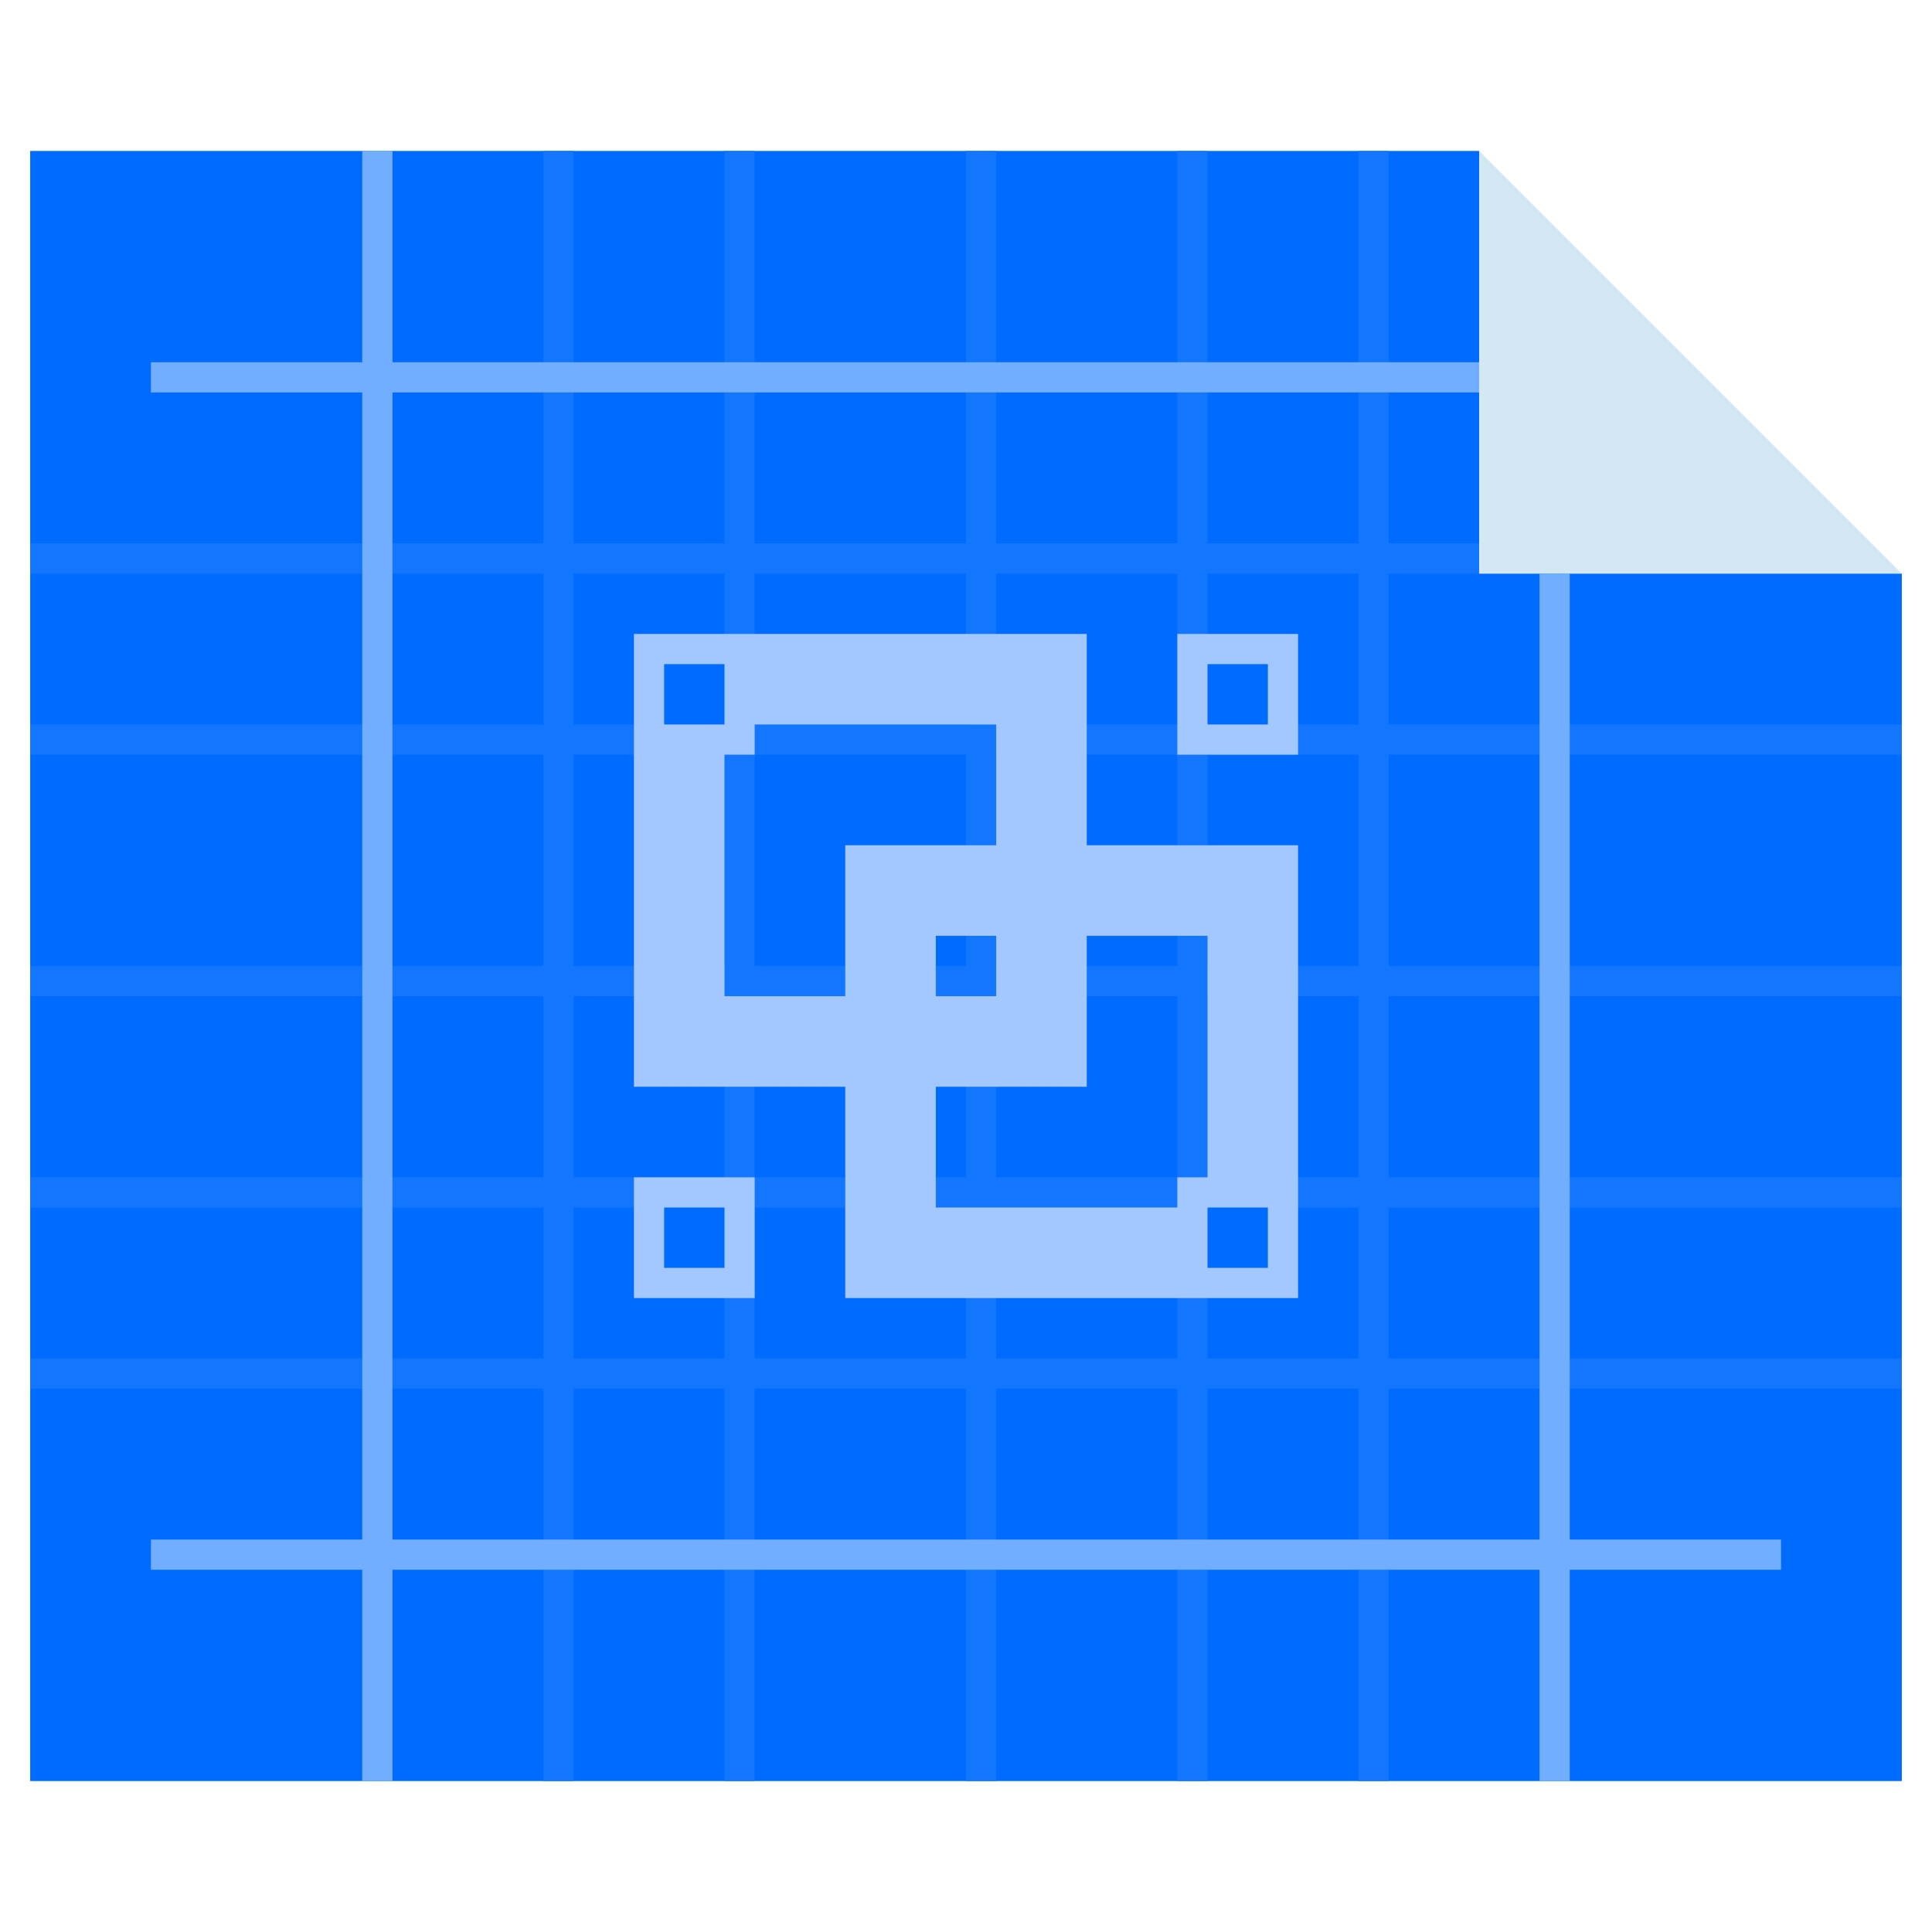 <?xml version="1.0" encoding="UTF-8" standalone="no"?>
<!-- Created with Inkscape (http://www.inkscape.org/) -->

<svg
   xmlns:dc="http://purl.org/dc/elements/1.1/"
   xmlns:cc="http://creativecommons.org/ns#"
   xmlns:rdf="http://www.w3.org/1999/02/22-rdf-syntax-ns#"
   xmlns:svg="http://www.w3.org/2000/svg"
   xmlns="http://www.w3.org/2000/svg"
   xmlns:sodipodi="http://sodipodi.sourceforge.net/DTD/sodipodi-0.dtd"
   xmlns:inkscape="http://www.inkscape.org/namespaces/inkscape"
   width="64"
   height="64"
   viewBox="0 0 64 64"
   id="svg2"
   version="1.1"
   inkscape:version="0.91+devel r"
   sodipodi:docname="inkscape.svg">
  <defs
     id="defs4" />
  <sodipodi:namedview
     id="base"
     pagecolor="#ffffff"
     bordercolor="#666666"
     borderopacity="1.0"
     inkscape:pageopacity="0.0"
     inkscape:pageshadow="2"
     inkscape:zoom="5.6568542"
     inkscape:cx="24.067953"
     inkscape:cy="25.747412"
     inkscape:document-units="px"
     inkscape:current-layer="layer1"
     showgrid="false"
     units="px"
     inkscape:showpageshadow="false"
     borderlayer="true"
     inkscape:window-width="1366"
     inkscape:window-height="670"
     inkscape:window-x="-4"
     inkscape:window-y="29"
     inkscape:window-maximized="1"
     showguides="true">
    <inkscape:grid
       type="xygrid"
       id="grid4136" />
    <sodipodi:guide
       position="5,59"
       orientation="54,0"
       id="guide4142" />
    <sodipodi:guide
       position="5,5"
       orientation="0,54"
       id="guide4144" />
    <sodipodi:guide
       position="59,5"
       orientation="-54,0"
       id="guide4146" />
    <sodipodi:guide
       position="59,59"
       orientation="0,-54"
       id="guide4148" />
    <sodipodi:guide
       position="0,64"
       orientation="64,0"
       id="guide4150" />
    <sodipodi:guide
       position="0,6.875e-05"
       orientation="0,64"
       id="guide4152" />
    <sodipodi:guide
       position="64,6.875e-05"
       orientation="-64,0"
       id="guide4154" />
    <sodipodi:guide
       position="64,64"
       orientation="0,-64"
       id="guide4156" />
    <sodipodi:guide
       position="13,51"
       orientation="38,0"
       id="guide4155" />
    <sodipodi:guide
       position="13,13"
       orientation="0,38"
       id="guide4157" />
    <sodipodi:guide
       position="51,13"
       orientation="-38,0"
       id="guide4159" />
    <sodipodi:guide
       position="51,51"
       orientation="0,-38"
       id="guide4161" />
  </sodipodi:namedview>
  <g
     inkscape:label="Capa 1"
     inkscape:groupmode="layer"
     id="layer1"
     transform="translate(0,-1058.52)">
    <path
       style="color:#000000;text-decoration:none;text-decoration-line:none;text-decoration-style:solid;text-decoration-color:#000000;white-space:normal;clip-rule:nonzero;display:inline;overflow:visible;visibility:visible;opacity:1;isolation:auto;mix-blend-mode:normal;color-interpolation:sRGB;color-interpolation-filters:linearRGB;solid-color:#000000;solid-opacity:1;fill:#006cff;fill-opacity:1;fill-rule:nonzero;stroke:none;stroke-width:1;stroke-linecap:butt;stroke-linejoin:miter;stroke-miterlimit:4;stroke-dasharray:none;stroke-dashoffset:0;stroke-opacity:1;color-rendering:auto;image-rendering:auto;shape-rendering:auto;text-rendering:auto;enable-background:accumulate"
       d="M 1 5 L 1 59 L 63 59 L 63 19 L 49 19 L 49 5 L 1 5 z "
       transform="translate(0,1058.52)"
       id="folderFront" />
    <path
       style="fill:#1276ff;fill-opacity:1;stroke:none"
       d="m 18,5 0,13 -17,0 0,1 17,0 0,5 -17,0 0,1 17,0 0,7 -17,0 0,1 17,0 0,6 -17,0 0,1 17,0 0,5 -17,0 0,1 17,0 0,13 1,0 0,-13 5,0 0,13 1,0 0,-13 7,0 0,13 1,0 0,-13 6,0 0,13 1,0 0,-13 5,0 0,13 1,0 0,-13 17,0 0,-1 -17,0 0,-5 17,0 0,-1 -17,0 0,-6 17,0 0,-1 -17,0 0,-7 17,0 0,-1 -17,0 0,-5 3,0 0,-1 -3,0 0,-13 -1,0 0,13 -5,0 0,-13 -1,0 0,13 -6,0 0,-13 -1,0 0,13 -7,0 0,-13 -1,0 0,13 -5,0 0,-13 z m 1,14 5,0 0,5 -5,0 z m 6,0 7,0 0,5 -7,0 z m 8,0 6,0 0,5 -6,0 z m 7,0 5,0 0,5 -5,0 z m -21,6 5,0 0,7 -5,0 z m 6,0 7,0 0,7 -7,0 z m 8,0 6,0 0,7 -6,0 z m 7,0 5,0 0,7 -5,0 z m -21,8 5,0 0,6 -5,0 z m 6,0 7,0 0,6 -7,0 z m 8,0 6,0 0,6 -6,0 z m 7,0 5,0 0,6 -5,0 z m -21,7 5,0 0,5 -5,0 z m 6,0 7,0 0,5 -7,0 z m 8,0 6,0 0,5 -6,0 z m 7,0 5,0 0,5 -5,0 z"
       transform="translate(0,1058.52)"
       id="rect4195"
       inkscape:connector-curvature="0"
       sodipodi:nodetypes="ccccccccccccccccccccccccccccccccccccccccccccccccccccccccccccccccccccccccccccccccccccccccccccccccccccccccccccccccccccccccccccccccccccccccccccccccccccccccccccc" />
    <path
       style="fill:#d4e8f4;fill-opacity:1;stroke:none"
       d="M 49 5 L 49 19 L 63 19 L 49 5 z "
       id="rect4149"
       transform="translate(0,1058.52)" />
    <rect
       style="fill:#d4e8f4;fill-opacity:1;stroke:none"
       id="rect4157"
       width="16"
       height="17"
       x="48"
       y="1061.52"
       transform="translate(0,1058.52)" />
    <path
       style="fill:#a3c7ff;fill-opacity:1;stroke:none"
       d="M 21 21 L 21 25 L 21 33 L 21 36 L 24 36 L 28 36 L 28 40 L 28 43 L 39 43 L 43 43 L 43 39 L 43 31 L 43 28 L 40 28 L 36 28 L 36 24 L 36 21 L 25 21 L 21 21 z M 39 21 L 39 25 L 43 25 L 43 21 L 39 21 z M 22 22 L 24 22 L 24 24 L 22 24 L 22 22 z M 40 22 L 42 22 L 42 24 L 40 24 L 40 22 z M 25 24 L 33 24 L 33 28 L 31 28 L 28 28 L 28 31 L 28 33 L 24 33 L 24 25 L 25 25 L 25 24 z M 31 31 L 33 31 L 33 33 L 31 33 L 31 31 z M 36 31 L 40 31 L 40 39 L 39 39 L 39 40 L 31 40 L 31 36 L 33 36 L 36 36 L 36 33 L 36 31 z M 21 39 L 21 43 L 25 43 L 25 39 L 21 39 z M 22 40 L 24 40 L 24 42 L 22 42 L 22 40 z M 40 40 L 42 40 L 42 42 L 40 42 L 40 40 z "
       transform="translate(0,1058.52)"
       id="rect4158" />
    <rect
       style="fill:#72aeff;fill-opacity:1;stroke:none"
       id="rect4181"
       width="1"
       height="54"
       x="12"
       y="1063.52" />
    <path
       style="fill:#72aeff;fill-opacity:1;stroke:none"
       d="m 51,19 0,40 1,0 0,-40 z"
       transform="translate(0,1058.52)"
       id="rect4183"
       inkscape:connector-curvature="0"
       sodipodi:nodetypes="ccccc" />
    <path
       style="fill:#72aeff;fill-opacity:1;stroke:none"
       d="m 5,12 0,1 44,0 0,-1 z"
       transform="translate(0,1058.52)"
       id="rect4185"
       inkscape:connector-curvature="0"
       sodipodi:nodetypes="ccccc" />
    <rect
       style="fill:#72aeff;fill-opacity:1;stroke:none"
       id="rect4187"
       width="1"
       height="54"
       x="1109.52"
       y="-59"
       transform="rotate(90)" />
  </g>
</svg>
